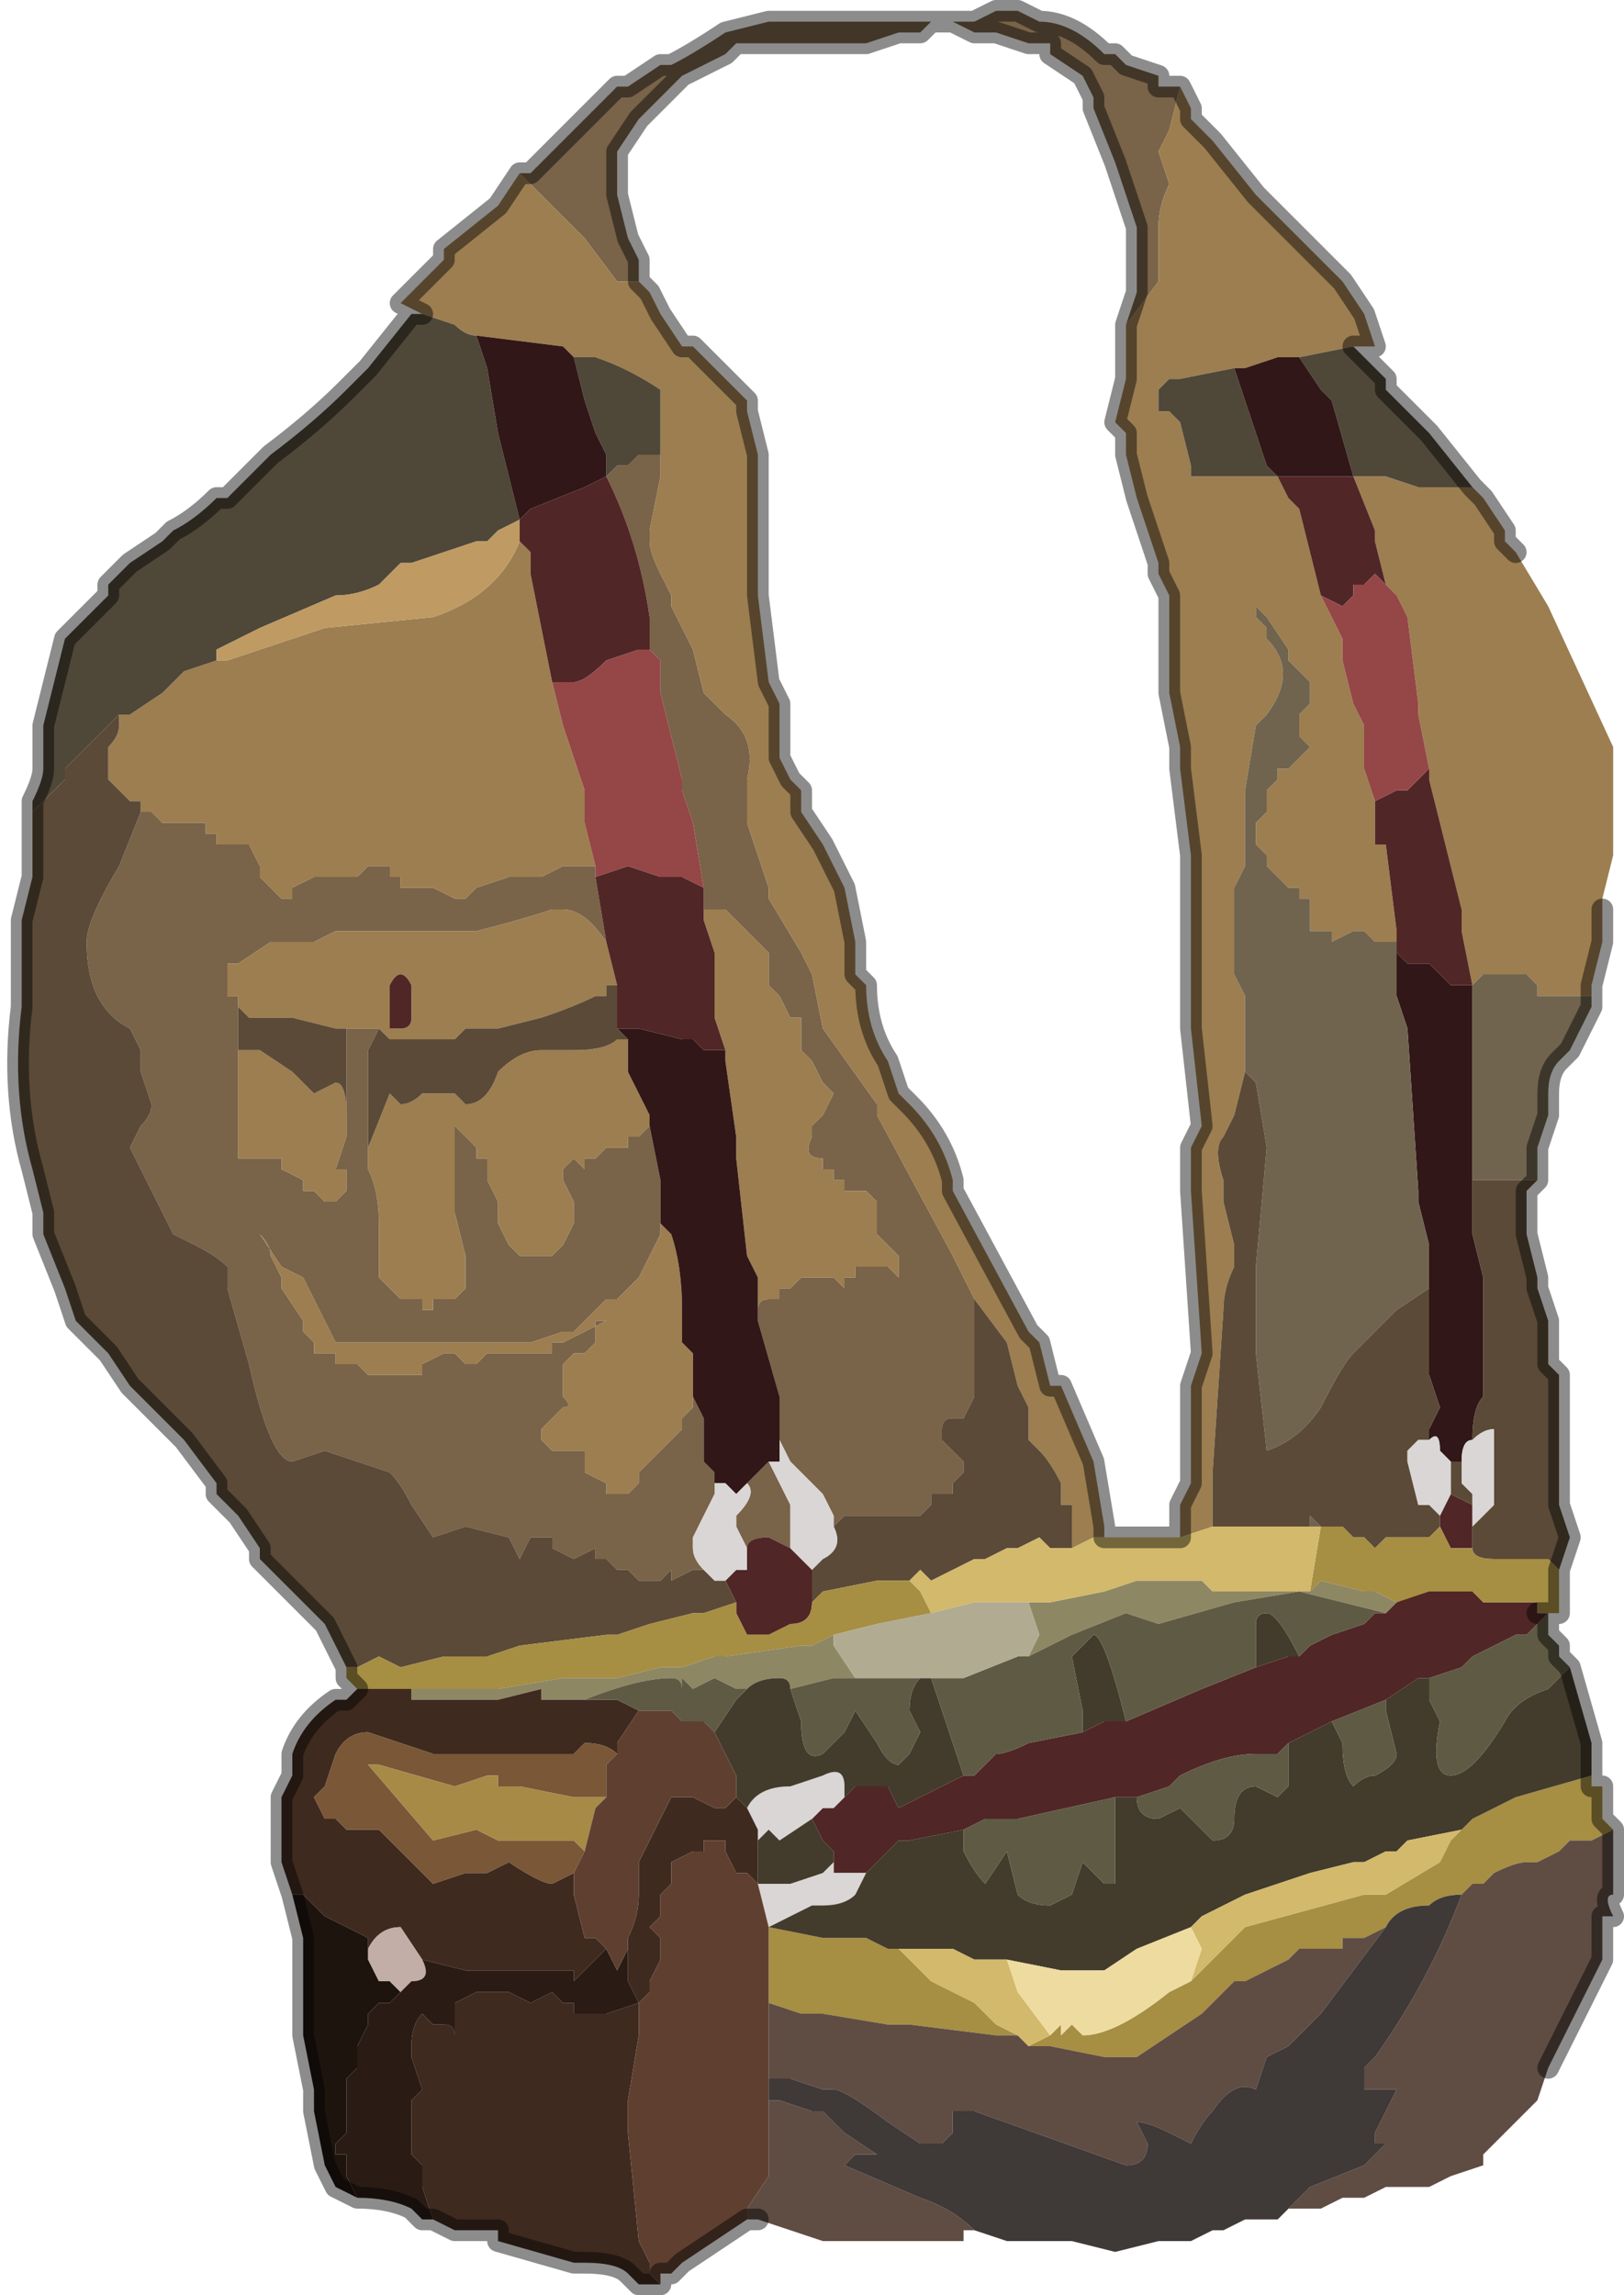 <?xml version="1.0" encoding="UTF-8" standalone="no"?>
<svg xmlns:xlink="http://www.w3.org/1999/xlink" height="10.6px" width="7.5px" xmlns="http://www.w3.org/2000/svg">
  <g transform="matrix(1.0, 0.0, 0.0, 1.0, 3.8, 5.25)">
    <path d="M-1.4 -4.45 L-1.35 -4.45 -0.95 -4.85 -0.9 -4.85 -0.75 -4.95 -0.7 -4.95 Q-0.6 -5.0 -0.45 -5.1 L-0.45 -5.1 -0.25 -5.15 0.0 -5.15 0.4 -5.15 0.4 -5.15 0.55 -5.15 0.7 -5.15 0.7 -5.15 0.8 -5.2 0.9 -5.2 1.0 -5.15 Q1.15 -5.15 1.3 -5.0 L1.35 -5.0 1.4 -4.95 1.55 -4.9 1.55 -4.85 1.65 -4.85 1.6 -4.65 1.55 -4.55 1.6 -4.4 Q1.55 -4.3 1.55 -4.2 L1.55 -3.95 1.4 -3.75 1.45 -3.9 1.45 -3.95 1.45 -4.2 1.4 -4.35 1.35 -4.5 1.25 -4.75 1.25 -4.8 1.2 -4.9 1.05 -5.0 1.05 -5.05 0.95 -5.05 0.8 -5.1 0.7 -5.1 0.6 -5.15 0.5 -5.15 0.45 -5.1 0.4 -5.1 0.35 -5.1 0.2 -5.05 0.0 -5.05 0.0 -5.05 -0.4 -5.05 -0.45 -5.0 -0.55 -4.95 -0.65 -4.9 -0.75 -4.8 -0.8 -4.75 -0.85 -4.7 -0.95 -4.55 -0.95 -4.35 -0.9 -4.15 -0.85 -4.05 -0.85 -3.95 -0.95 -3.95 -1.1 -4.15 -1.25 -4.3 -1.4 -4.45 M-0.3 0.8 L-0.3 0.8 Q-0.3 0.75 -0.25 0.75 L-0.2 0.75 -0.2 0.7 -0.15 0.7 -0.1 0.65 0.0 0.65 0.0 0.65 0.05 0.65 0.1 0.7 0.1 0.65 0.15 0.65 0.15 0.6 0.2 0.6 0.25 0.6 0.3 0.6 0.35 0.65 0.35 0.55 0.3 0.5 0.25 0.45 0.25 0.3 0.2 0.25 0.15 0.25 0.1 0.25 0.1 0.2 0.05 0.2 0.05 0.15 0.0 0.15 0.0 0.1 Q-0.1 0.1 -0.05 0.0 L-0.05 -0.05 -0.05 -0.05 0.0 -0.1 0.0 -0.1 0.05 -0.2 0.0 -0.25 -0.05 -0.35 -0.05 -0.35 -0.1 -0.4 -0.1 -0.55 -0.15 -0.55 -0.2 -0.65 -0.25 -0.7 -0.25 -0.75 -0.25 -0.85 -0.3 -0.9 -0.45 -1.05 -0.55 -1.05 -0.55 -1.05 -0.55 -1.15 -0.6 -1.45 -0.65 -1.6 -0.65 -1.65 -0.75 -2.05 -0.75 -2.2 -0.8 -2.25 -0.8 -2.4 Q-0.85 -2.75 -1.0 -3.05 L-0.95 -3.1 -0.9 -3.1 -0.85 -3.15 -0.85 -3.15 -0.75 -3.15 -0.75 -3.15 -0.75 -3.05 -0.8 -2.8 -0.8 -2.75 Q-0.8 -2.7 -0.75 -2.6 L-0.7 -2.5 -0.7 -2.45 -0.65 -2.35 -0.6 -2.25 -0.6 -2.25 -0.55 -2.05 -0.5 -2.0 -0.45 -1.95 -0.45 -1.95 Q-0.3 -1.85 -0.35 -1.65 L-0.35 -1.6 -0.35 -1.45 -0.3 -1.3 -0.25 -1.15 -0.25 -1.1 -0.1 -0.85 -0.05 -0.75 0.0 -0.5 0.25 -0.15 0.25 -0.1 0.6 0.55 0.7 0.75 0.7 0.85 0.7 1.0 0.7 1.2 0.65 1.3 0.6 1.3 Q0.55 1.3 0.55 1.35 L0.55 1.4 0.65 1.5 0.65 1.55 0.6 1.6 0.6 1.65 0.55 1.65 0.5 1.65 0.5 1.7 0.45 1.75 0.35 1.75 0.2 1.75 0.15 1.75 0.1 1.75 0.05 1.8 0.05 1.75 0.0 1.65 -0.15 1.5 -0.2 1.4 -0.2 1.2 -0.3 0.85 -0.3 0.8 M-3.15 -1.5 L-3.1 -1.5 -3.05 -1.45 -3.0 -1.45 -2.9 -1.45 -2.85 -1.45 -2.85 -1.4 -2.8 -1.4 -2.8 -1.35 -2.75 -1.35 -2.7 -1.35 -2.65 -1.35 -2.6 -1.25 -2.6 -1.2 -2.55 -1.15 -2.5 -1.1 -2.5 -1.1 -2.45 -1.1 -2.45 -1.15 -2.35 -1.2 -2.3 -1.2 -2.25 -1.2 -2.2 -1.2 -2.15 -1.2 -2.1 -1.25 -2.05 -1.25 -2.05 -1.25 -2.0 -1.25 -2.0 -1.2 -1.95 -1.2 -1.95 -1.15 -1.85 -1.15 -1.8 -1.15 -1.7 -1.1 -1.65 -1.1 -1.6 -1.15 -1.45 -1.2 -1.4 -1.2 -1.35 -1.2 -1.3 -1.2 -1.3 -1.2 -1.2 -1.25 -1.15 -1.25 -1.05 -1.25 -1.05 -1.2 -1.05 -1.2 -1.0 -0.9 Q-1.1 -1.05 -1.2 -1.05 L-1.25 -1.05 Q-1.4 -1.0 -1.6 -0.95 L-1.8 -0.95 -1.85 -0.95 -2.15 -0.95 -2.25 -0.95 -2.35 -0.9 -2.45 -0.9 -2.55 -0.9 -2.55 -0.9 -2.7 -0.8 -2.75 -0.8 -2.75 -0.65 -2.7 -0.65 -2.7 -0.4 -2.7 -0.4 -2.7 0.0 -2.7 0.1 -2.65 0.1 -2.6 0.1 -2.55 0.1 -2.55 0.1 -2.5 0.1 -2.5 0.15 -2.4 0.2 -2.4 0.25 -2.35 0.25 -2.3 0.3 -2.25 0.3 -2.2 0.25 Q-2.2 0.2 -2.2 0.15 L-2.25 0.15 -2.25 0.15 -2.2 0.0 -2.2 -0.1 -2.2 -0.2 -2.2 -0.5 -2.1 -0.5 -2.05 -0.5 -2.1 -0.4 -2.1 -0.3 -2.1 0.05 -2.1 0.15 Q-2.05 0.25 -2.05 0.4 L-2.05 0.55 -2.05 0.65 -2.0 0.7 -2.0 0.7 -1.95 0.75 -1.95 0.75 -1.9 0.75 -1.85 0.75 -1.85 0.8 -1.8 0.8 -1.8 0.75 -1.75 0.75 -1.7 0.75 Q-1.7 0.75 -1.65 0.7 L-1.65 0.7 -1.65 0.55 -1.7 0.35 -1.7 -0.05 -1.6 0.05 -1.6 0.1 -1.55 0.1 -1.55 0.2 -1.5 0.3 -1.5 0.35 -1.5 0.4 -1.45 0.5 -1.45 0.5 -1.4 0.55 -1.4 0.55 -1.3 0.55 -1.25 0.55 -1.2 0.5 -1.2 0.5 -1.15 0.4 -1.15 0.3 -1.2 0.2 -1.2 0.15 -1.15 0.1 -1.15 0.1 -1.1 0.15 -1.1 0.1 -1.05 0.1 -1.0 0.05 -1.0 0.05 -0.95 0.05 -0.9 0.05 -0.9 0.0 -0.85 0.0 -0.8 -0.05 -0.8 -0.05 -0.75 0.2 -0.75 0.25 -0.75 0.4 -0.75 0.45 -0.85 0.65 -0.85 0.65 -0.9 0.7 -0.95 0.75 -1.0 0.75 -1.1 0.85 -1.15 0.9 -1.2 0.9 -1.35 0.95 -1.4 0.95 -1.55 0.95 -1.7 0.95 -1.9 0.95 -2.0 0.95 -2.2 0.95 Q-2.25 0.95 -2.25 0.95 L-2.35 0.75 -2.4 0.65 -2.5 0.6 -2.6 0.45 -2.6 0.45 Q-2.55 0.5 -2.55 0.55 L-2.55 0.55 -2.5 0.65 -2.5 0.7 -2.4 0.85 -2.4 0.9 -2.35 0.95 -2.35 1.0 -2.3 1.0 Q-2.25 1.0 -2.25 1.0 L-2.25 1.05 -2.15 1.05 -2.15 1.05 -2.1 1.1 -2.1 1.1 -2.05 1.1 -2.0 1.1 -2.0 1.1 -1.95 1.1 -1.95 1.1 -1.9 1.1 -1.85 1.1 -1.85 1.05 -1.75 1.0 -1.75 1.0 -1.7 1.0 -1.65 1.05 -1.65 1.05 -1.6 1.05 -1.55 1.0 -1.5 1.0 -1.5 1.0 -1.4 1.0 -1.35 1.0 -1.3 1.0 -1.3 1.0 -1.25 1.0 -1.25 0.95 -1.2 0.95 -1.2 0.95 -1.1 0.9 -1.1 0.9 -1.0 0.85 -1.05 0.85 -1.05 0.95 -1.1 1.0 -1.1 1.0 -1.15 1.0 -1.15 1.0 -1.2 1.05 -1.2 1.2 Q-1.15 1.25 -1.2 1.25 L-1.25 1.3 -1.25 1.3 -1.3 1.35 -1.3 1.4 -1.25 1.45 -1.2 1.45 -1.2 1.45 -1.15 1.45 -1.1 1.45 -1.1 1.5 -1.1 1.55 -1.0 1.6 -1.0 1.65 -0.9 1.65 -0.85 1.6 -0.85 1.55 -0.75 1.45 -0.75 1.45 -0.65 1.35 -0.65 1.3 -0.6 1.25 -0.6 1.2 -0.55 1.3 -0.55 1.45 -0.55 1.5 -0.5 1.55 -0.5 1.65 -0.55 1.75 -0.6 1.85 -0.6 1.9 Q-0.6 1.95 -0.55 2.0 L-0.55 2.0 -0.6 2.0 -0.7 2.05 -0.7 2.0 -0.75 2.05 -0.8 2.05 -0.85 2.05 -0.85 2.05 -0.9 2.0 -0.9 2.0 -0.95 2.0 -0.95 2.0 -1.0 1.95 -1.05 1.95 -1.05 1.9 -1.15 1.95 -1.15 1.95 -1.25 1.9 -1.25 1.85 -1.35 1.85 -1.4 1.95 -1.45 1.85 -1.65 1.8 -1.8 1.85 -1.9 1.7 Q-1.95 1.6 -2.0 1.55 L-2.3 1.45 -2.45 1.5 Q-2.55 1.5 -2.65 1.05 L-2.75 0.7 -2.75 0.6 Q-2.8 0.55 -2.9 0.5 L-3.0 0.45 -3.2 0.05 -3.15 -0.05 Q-3.1 -0.1 -3.1 -0.15 L-3.15 -0.3 -3.15 -0.4 -3.2 -0.5 Q-3.4 -0.6 -3.4 -0.9 -3.4 -1.0 -3.25 -1.25 L-3.15 -1.5 M-0.25 1.5 L-0.15 1.7 -0.15 1.9 -0.25 1.85 -0.25 1.85 Q-0.35 1.85 -0.35 1.9 L-0.4 1.8 -0.4 1.75 Q-0.3 1.65 -0.35 1.6 L-0.35 1.6 -0.3 1.55 -0.25 1.5" fill="#796349" fill-rule="evenodd" stroke="none"/>
    <path d="M-1.4 -4.45 L-1.25 -4.3 -1.1 -4.15 -0.95 -3.95 -0.85 -3.95 -0.8 -3.9 -0.75 -3.8 -0.75 -3.8 -0.65 -3.65 -0.6 -3.65 -0.55 -3.6 -0.45 -3.5 -0.35 -3.4 -0.35 -3.35 -0.3 -3.15 -0.3 -2.95 -0.3 -2.55 -0.3 -2.5 -0.25 -2.1 -0.2 -2.0 -0.2 -1.75 -0.15 -1.65 -0.1 -1.6 -0.1 -1.5 0.0 -1.35 0.05 -1.25 0.05 -1.25 0.1 -1.15 0.15 -0.9 0.15 -0.75 0.2 -0.7 Q0.2 -0.5 0.3 -0.35 L0.35 -0.2 0.4 -0.15 Q0.55 0.0 0.6 0.2 L0.6 0.25 0.95 0.9 1.0 0.95 1.05 1.15 1.1 1.15 1.25 1.5 1.3 1.8 1.3 1.85 1.25 1.85 1.15 1.9 1.15 1.7 1.1 1.7 1.1 1.6 Q1.05 1.5 1.0 1.45 L0.95 1.4 0.95 1.25 0.9 1.15 0.85 0.95 0.7 0.75 0.6 0.55 0.25 -0.1 0.25 -0.15 0.0 -0.5 -0.05 -0.75 -0.1 -0.85 -0.25 -1.1 -0.25 -1.15 -0.3 -1.3 -0.35 -1.45 -0.35 -1.6 -0.35 -1.65 Q-0.3 -1.85 -0.45 -1.95 L-0.45 -1.95 -0.5 -2.0 -0.55 -2.05 -0.6 -2.25 -0.6 -2.25 -0.65 -2.35 -0.7 -2.45 -0.7 -2.5 -0.75 -2.6 Q-0.8 -2.7 -0.8 -2.75 L-0.8 -2.8 -0.75 -3.05 -0.75 -3.15 -0.75 -3.35 -0.75 -3.45 Q-0.9 -3.55 -1.05 -3.6 L-1.1 -3.6 -1.15 -3.6 -1.2 -3.65 -1.6 -3.7 -1.6 -3.7 Q-1.65 -3.7 -1.7 -3.75 L-1.85 -3.8 -1.95 -3.85 -1.75 -4.05 -1.75 -4.1 -1.5 -4.3 -1.4 -4.45 M1.4 -3.75 L1.55 -3.95 1.55 -4.2 Q1.55 -4.3 1.6 -4.4 L1.55 -4.55 1.6 -4.65 1.65 -4.85 1.7 -4.75 1.7 -4.7 1.75 -4.65 1.8 -4.6 2.0 -4.35 2.35 -4.0 2.4 -3.95 2.5 -3.8 2.55 -3.65 2.55 -3.65 2.5 -3.65 2.45 -3.65 2.2 -3.6 2.2 -3.6 2.1 -3.6 1.95 -3.55 1.9 -3.55 1.65 -3.5 1.6 -3.5 1.55 -3.45 1.55 -3.35 1.55 -3.35 1.6 -3.35 1.6 -3.35 1.65 -3.3 1.7 -3.1 1.7 -3.05 1.75 -3.05 1.8 -3.05 2.0 -3.05 2.05 -3.05 2.1 -3.05 2.15 -2.95 2.2 -2.9 2.3 -2.5 2.4 -2.3 2.4 -2.2 2.45 -2.0 2.45 -2.0 2.5 -1.9 2.5 -1.7 2.55 -1.55 2.55 -1.55 2.55 -1.55 2.55 -1.35 2.6 -1.35 2.65 -0.95 2.65 -0.9 2.6 -0.9 2.6 -0.9 2.55 -0.9 2.55 -0.9 2.5 -0.95 2.45 -0.95 2.35 -0.9 2.35 -0.95 2.25 -0.95 2.25 -0.95 2.25 -1.1 2.2 -1.1 2.2 -1.15 2.15 -1.15 2.1 -1.2 2.05 -1.25 2.05 -1.3 2.0 -1.35 2.0 -1.35 2.0 -1.4 2.0 -1.45 2.05 -1.5 2.05 -1.5 2.05 -1.6 2.1 -1.65 2.1 -1.7 2.15 -1.7 2.2 -1.75 Q2.25 -1.8 2.25 -1.8 L2.2 -1.85 2.2 -1.95 2.25 -2.0 2.25 -2.1 2.2 -2.15 2.2 -2.15 2.15 -2.2 2.15 -2.25 2.05 -2.4 2.0 -2.45 2.0 -2.4 2.05 -2.35 2.05 -2.3 Q2.2 -2.15 2.05 -1.95 L2.0 -1.9 1.95 -1.6 1.95 -1.25 1.9 -1.15 1.9 -0.75 1.95 -0.65 1.95 -0.55 1.95 -0.3 1.9 -0.1 1.85 0.0 Q1.8 0.05 1.85 0.2 L1.85 0.3 1.9 0.5 1.9 0.6 Q1.85 0.7 1.85 0.8 L1.8 1.55 1.8 1.8 1.65 1.85 1.65 1.7 1.7 1.6 Q1.7 1.35 1.7 1.15 L1.75 1.0 1.7 0.25 1.7 0.05 1.75 -0.05 1.7 -0.5 1.7 -0.9 1.7 -1.3 1.65 -1.7 1.65 -1.8 1.6 -2.05 1.6 -2.3 1.6 -2.5 1.55 -2.6 1.55 -2.65 1.5 -2.8 1.45 -2.95 1.4 -3.15 1.4 -3.25 1.35 -3.3 1.4 -3.5 1.4 -3.75 M3.0 -3.0 L3.05 -2.95 3.15 -2.8 3.15 -2.75 3.2 -2.7 3.35 -2.45 3.65 -1.8 3.65 -1.4 3.65 -1.3 3.6 -1.1 3.6 -1.05 3.6 -0.9 3.55 -0.7 3.55 -0.65 3.55 -0.65 3.45 -0.65 3.45 -0.65 3.35 -0.65 3.35 -0.65 3.3 -0.65 3.3 -0.7 3.25 -0.75 3.2 -0.75 3.1 -0.75 3.05 -0.75 3.0 -0.7 3.0 -0.7 2.95 -0.95 2.95 -1.05 2.8 -1.65 2.8 -1.7 2.75 -1.95 2.75 -2.0 2.7 -2.4 2.65 -2.5 2.6 -2.55 2.55 -2.75 2.55 -2.8 2.45 -3.05 2.45 -3.05 2.6 -3.05 2.75 -3.0 2.8 -3.0 2.85 -3.0 3.0 -3.0 M-0.55 -1.05 L-0.55 -1.05 -0.45 -1.05 -0.3 -0.9 -0.25 -0.85 -0.25 -0.75 -0.25 -0.7 -0.2 -0.65 -0.15 -0.55 -0.1 -0.55 -0.1 -0.4 -0.05 -0.35 -0.05 -0.35 0.0 -0.25 0.05 -0.2 0.0 -0.1 0.0 -0.1 -0.05 -0.05 -0.05 -0.05 -0.05 0.0 Q-0.1 0.1 0.0 0.1 L0.0 0.15 0.05 0.15 0.05 0.2 0.1 0.2 0.1 0.25 0.15 0.25 0.2 0.25 0.25 0.3 0.25 0.45 0.3 0.5 0.35 0.55 0.35 0.65 0.3 0.6 0.25 0.6 0.2 0.6 0.15 0.6 0.15 0.65 0.1 0.65 0.1 0.7 0.05 0.65 0.0 0.65 0.0 0.65 -0.1 0.65 -0.15 0.7 -0.2 0.7 -0.2 0.75 -0.25 0.75 Q-0.3 0.75 -0.3 0.8 L-0.3 0.8 -0.3 0.65 -0.35 0.55 -0.4 0.1 -0.4 0.0 -0.45 -0.35 -0.45 -0.4 -0.5 -0.55 -0.5 -0.85 -0.55 -1.0 -0.55 -1.05 M-1.4 -2.75 L-1.35 -2.7 -1.35 -2.6 -1.25 -2.1 -1.2 -1.9 -1.1 -1.6 -1.1 -1.45 -1.05 -1.25 -1.15 -1.25 -1.2 -1.25 -1.3 -1.2 -1.3 -1.2 -1.35 -1.2 -1.4 -1.2 -1.45 -1.2 -1.6 -1.15 -1.65 -1.1 -1.7 -1.1 -1.8 -1.15 -1.85 -1.15 -1.95 -1.15 -1.95 -1.2 -2.0 -1.2 -2.0 -1.25 -2.05 -1.25 -2.05 -1.25 -2.1 -1.25 -2.15 -1.2 -2.2 -1.2 -2.25 -1.2 -2.3 -1.2 -2.35 -1.2 -2.45 -1.15 -2.45 -1.1 -2.5 -1.1 -2.5 -1.1 -2.55 -1.15 -2.6 -1.2 -2.6 -1.25 -2.65 -1.35 -2.7 -1.35 -2.75 -1.35 -2.8 -1.35 -2.8 -1.4 -2.85 -1.4 -2.85 -1.45 -2.9 -1.45 -3.0 -1.45 -3.05 -1.45 -3.1 -1.5 -3.15 -1.5 -3.15 -1.55 -3.2 -1.55 -3.3 -1.65 -3.3 -1.8 Q-3.25 -1.85 -3.25 -1.9 L-3.25 -1.95 -3.2 -1.95 -3.05 -2.05 -3.0 -2.1 -2.95 -2.15 -2.8 -2.2 -2.75 -2.2 -2.3 -2.35 -1.8 -2.4 Q-1.5 -2.5 -1.4 -2.75 M-0.6 1.2 L-0.6 1.25 -0.65 1.3 -0.65 1.35 -0.75 1.45 -0.75 1.45 -0.85 1.55 -0.85 1.6 -0.9 1.65 -1.0 1.65 -1.0 1.6 -1.1 1.55 -1.1 1.5 -1.1 1.45 -1.15 1.45 -1.2 1.45 -1.2 1.45 -1.25 1.45 -1.3 1.4 -1.3 1.35 -1.25 1.3 -1.25 1.3 -1.2 1.25 Q-1.15 1.25 -1.2 1.2 L-1.2 1.05 -1.15 1.0 -1.15 1.0 -1.1 1.0 -1.1 1.0 -1.05 0.95 -1.05 0.85 -1.0 0.85 -1.1 0.9 -1.1 0.9 -1.2 0.95 -1.2 0.95 -1.25 0.95 -1.25 1.0 -1.3 1.0 -1.3 1.0 -1.35 1.0 -1.4 1.0 -1.5 1.0 -1.5 1.0 -1.55 1.0 -1.6 1.05 -1.65 1.05 -1.65 1.05 -1.7 1.0 -1.75 1.0 -1.75 1.0 -1.85 1.05 -1.85 1.1 -1.9 1.1 -1.95 1.1 -1.95 1.1 -2.0 1.1 -2.0 1.1 -2.05 1.1 -2.1 1.1 -2.1 1.1 -2.15 1.05 -2.15 1.05 -2.25 1.05 -2.25 1.0 Q-2.25 1.0 -2.3 1.0 L-2.35 1.0 -2.35 0.95 -2.4 0.9 -2.4 0.85 -2.5 0.7 -2.5 0.65 -2.55 0.55 -2.55 0.55 Q-2.55 0.5 -2.6 0.45 L-2.6 0.45 -2.5 0.6 -2.4 0.65 -2.35 0.75 -2.25 0.95 Q-2.25 0.95 -2.2 0.95 L-2.0 0.95 -1.9 0.95 -1.7 0.95 -1.55 0.95 -1.4 0.95 -1.35 0.95 -1.2 0.9 -1.15 0.9 -1.1 0.85 -1.0 0.75 -0.95 0.75 -0.9 0.7 -0.85 0.65 -0.85 0.65 -0.75 0.45 -0.75 0.4 -0.7 0.45 Q-0.65 0.6 -0.65 0.8 L-0.65 0.95 -0.6 1.0 -0.6 1.2 M-0.8 -0.05 L-0.85 0.0 -0.9 0.0 -0.9 0.05 -0.95 0.05 -1.0 0.05 -1.0 0.05 -1.05 0.1 -1.1 0.1 -1.1 0.15 -1.15 0.1 -1.15 0.1 -1.2 0.15 -1.2 0.2 -1.15 0.3 -1.15 0.4 -1.2 0.5 -1.2 0.5 -1.25 0.55 -1.3 0.55 -1.4 0.55 -1.4 0.55 -1.45 0.5 -1.45 0.5 -1.5 0.4 -1.5 0.35 -1.5 0.3 -1.55 0.2 -1.55 0.1 -1.6 0.1 -1.6 0.05 -1.7 -0.05 -1.7 0.35 -1.65 0.55 -1.65 0.7 -1.65 0.7 Q-1.7 0.75 -1.7 0.75 L-1.75 0.75 -1.8 0.75 -1.8 0.8 -1.85 0.8 -1.85 0.75 -1.9 0.75 -1.95 0.75 -1.95 0.75 -2.0 0.7 -2.0 0.7 -2.05 0.65 -2.05 0.55 -2.05 0.4 Q-2.05 0.25 -2.1 0.15 L-2.1 0.05 -2.1 0.05 -2.0 -0.2 -1.95 -0.15 Q-1.9 -0.15 -1.85 -0.2 L-1.8 -0.2 -1.7 -0.2 -1.65 -0.15 Q-1.55 -0.15 -1.5 -0.3 -1.4 -0.4 -1.3 -0.4 L-1.15 -0.4 Q-1.0 -0.4 -0.95 -0.45 L-0.9 -0.45 -0.9 -0.3 -0.8 -0.1 -0.8 -0.05 M-2.05 -0.5 L-2.1 -0.5 -2.2 -0.5 -2.25 -0.5 -2.45 -0.55 -2.55 -0.55 -2.65 -0.55 -2.7 -0.6 -2.7 -0.65 -2.75 -0.65 -2.75 -0.8 -2.7 -0.8 -2.55 -0.9 -2.55 -0.9 -2.45 -0.9 -2.35 -0.9 -2.25 -0.95 -2.15 -0.95 -1.85 -0.95 -1.8 -0.95 -1.6 -0.95 Q-1.4 -1.0 -1.25 -1.05 L-1.2 -1.05 Q-1.1 -1.05 -1.0 -0.9 L-0.95 -0.7 -1.0 -0.7 -1.0 -0.65 -1.05 -0.65 Q-1.15 -0.6 -1.3 -0.55 L-1.3 -0.55 -1.5 -0.5 -1.55 -0.5 -1.65 -0.5 Q-1.7 -0.45 -1.7 -0.45 L-1.7 -0.45 -1.85 -0.45 -1.9 -0.45 -2.0 -0.45 -2.0 -0.45 -2.05 -0.5 M-2.2 -0.1 L-2.2 0.0 -2.25 0.15 -2.25 0.15 -2.2 0.15 Q-2.2 0.2 -2.2 0.25 L-2.25 0.3 -2.3 0.3 -2.35 0.25 -2.4 0.25 -2.4 0.2 -2.5 0.15 -2.5 0.1 -2.55 0.1 -2.55 0.1 -2.6 0.1 -2.65 0.1 -2.7 0.1 -2.7 0.0 -2.7 -0.4 -2.7 -0.4 -2.6 -0.4 -2.45 -0.3 -2.35 -0.2 -2.25 -0.25 Q-2.2 -0.25 -2.2 -0.1 M-2.0 -0.6 L-2.0 -0.5 -1.95 -0.5 Q-1.9 -0.5 -1.9 -0.55 L-1.9 -0.65 -1.9 -0.7 Q-1.95 -0.8 -2.0 -0.7 L-2.0 -0.6" fill="#9c7e50" fill-rule="evenodd" stroke="none"/>
    <path d="M2.45 -3.65 L2.6 -3.5 2.6 -3.45 2.7 -3.35 2.75 -3.3 2.8 -3.25 3.0 -3.0 2.85 -3.0 2.8 -3.0 2.75 -3.0 2.6 -3.05 2.45 -3.05 2.45 -3.05 2.35 -3.4 2.3 -3.45 2.2 -3.6 2.2 -3.6 2.45 -3.65 M-3.65 -1.5 L-3.65 -1.55 Q-3.6 -1.65 -3.6 -1.7 L-3.6 -1.9 -3.5 -2.3 -3.45 -2.35 -3.3 -2.5 -3.3 -2.55 -3.2 -2.65 -3.05 -2.75 -3.05 -2.75 -3.0 -2.8 Q-2.9 -2.85 -2.8 -2.95 L-2.75 -2.95 Q-2.75 -2.95 -2.7 -3.0 L-2.6 -3.1 -2.55 -3.15 Q-2.35 -3.3 -2.2 -3.45 L-2.15 -3.5 -2.1 -3.55 -1.9 -3.8 -1.85 -3.8 -1.85 -3.8 -1.7 -3.75 Q-1.65 -3.7 -1.6 -3.7 L-1.6 -3.7 -1.55 -3.55 -1.5 -3.25 -1.4 -2.85 -1.5 -2.8 -1.55 -2.75 -1.6 -2.75 -1.75 -2.7 -1.9 -2.65 -1.95 -2.65 -2.0 -2.6 -2.05 -2.55 Q-2.15 -2.5 -2.25 -2.5 L-2.6 -2.35 -2.8 -2.25 -2.8 -2.2 -2.95 -2.15 -3.0 -2.1 -3.05 -2.05 -3.2 -1.95 -3.25 -1.95 -3.25 -1.95 -3.35 -1.85 -3.4 -1.8 -3.4 -1.8 -3.5 -1.7 -3.5 -1.65 -3.6 -1.55 -3.65 -1.5 M2.1 -3.05 L2.05 -3.05 2.0 -3.05 1.8 -3.05 1.75 -3.05 1.7 -3.05 1.7 -3.1 1.65 -3.3 1.6 -3.35 1.6 -3.35 1.55 -3.35 1.55 -3.35 1.55 -3.45 1.6 -3.5 1.65 -3.5 1.9 -3.55 1.95 -3.4 2.05 -3.1 2.1 -3.05 M-0.75 -3.15 L-0.75 -3.15 -0.85 -3.15 -0.85 -3.15 -0.9 -3.1 -0.95 -3.1 -1.0 -3.05 -1.0 -3.15 -1.05 -3.25 -1.1 -3.4 -1.15 -3.6 -1.1 -3.6 -1.05 -3.6 Q-0.9 -3.55 -0.75 -3.45 L-0.75 -3.35 -0.75 -3.15" fill="#4f4738" fill-rule="evenodd" stroke="none"/>
    <path d="M2.2 -3.6 L2.2 -3.6 2.3 -3.45 2.35 -3.4 2.45 -3.05 2.45 -3.05 2.15 -3.05 2.1 -3.05 2.05 -3.1 1.95 -3.4 1.9 -3.55 1.95 -3.55 2.1 -3.6 2.2 -3.6 2.2 -3.6 M-0.3 0.8 L-0.3 0.85 -0.2 1.2 -0.2 1.4 -0.2 1.5 -0.25 1.5 -0.3 1.55 -0.35 1.6 -0.35 1.6 -0.35 1.6 -0.4 1.65 -0.45 1.6 -0.5 1.6 -0.5 1.55 -0.55 1.5 -0.55 1.45 -0.55 1.3 -0.6 1.2 -0.6 1.0 -0.65 0.95 -0.65 0.8 Q-0.65 0.6 -0.7 0.45 L-0.75 0.4 -0.75 0.25 -0.75 0.2 -0.8 -0.05 -0.8 -0.05 -0.8 -0.1 -0.9 -0.3 -0.9 -0.45 -0.95 -0.5 -0.9 -0.5 -0.85 -0.5 -0.65 -0.45 -0.6 -0.45 -0.55 -0.4 -0.45 -0.4 -0.45 -0.35 -0.4 0.0 -0.4 0.1 -0.35 0.55 -0.3 0.65 -0.3 0.8 M2.65 -0.85 L2.7 -0.8 2.7 -0.8 2.8 -0.8 2.8 -0.8 2.85 -0.75 2.85 -0.75 2.9 -0.7 2.95 -0.7 3.0 -0.7 3.0 0.2 3.0 0.45 3.05 0.65 3.05 0.7 3.05 1.2 Q3.0 1.25 3.0 1.4 2.95 1.4 2.95 1.5 L2.9 1.5 2.85 1.45 Q2.85 1.35 2.8 1.4 L2.8 1.35 2.85 1.25 2.8 1.1 2.8 1.05 2.8 0.7 2.8 0.5 2.75 0.3 2.75 0.25 2.7 -0.5 2.65 -0.65 2.65 -0.75 2.65 -0.85 M-1.15 -3.6 L-1.1 -3.4 -1.05 -3.25 -1.0 -3.15 -1.0 -3.05 -1.0 -3.05 -1.1 -3.0 -1.35 -2.9 -1.4 -2.85 -1.5 -3.25 -1.55 -3.55 -1.6 -3.7 -1.2 -3.65 -1.15 -3.6" fill="#311717" fill-rule="evenodd" stroke="none"/>
    <path d="M3.3 2.2 L3.35 2.2 3.25 2.3 3.2 2.3 Q3.1 2.35 3.0 2.4 L2.95 2.45 2.8 2.5 2.75 2.5 2.6 2.6 2.35 2.7 2.15 2.8 2.1 2.85 2.0 2.85 Q1.85 2.85 1.65 2.95 L1.6 3.0 1.45 3.05 1.35 3.05 0.9 3.15 0.75 3.15 0.65 3.2 0.4 3.25 0.35 3.25 0.3 3.3 0.2 3.4 0.05 3.4 0.05 3.35 0.05 3.3 0.0 3.25 -0.05 3.15 0.0 3.1 0.05 3.1 0.1 3.05 0.15 3.0 0.3 3.0 0.35 3.1 0.55 3.0 0.65 2.95 0.7 2.95 0.75 2.9 0.8 2.85 Q0.85 2.85 0.95 2.8 L1.2 2.75 1.3 2.7 1.35 2.7 1.4 2.7 1.75 2.55 2.0 2.45 2.15 2.4 2.2 2.4 2.25 2.35 2.35 2.3 2.5 2.25 2.55 2.2 2.6 2.2 2.65 2.15 2.75 2.1 2.8 2.1 3.0 2.1 3.05 2.15 3.15 2.15 3.2 2.15 3.25 2.15 3.3 2.15 3.3 2.2 M2.45 -3.05 L2.45 -3.05 2.55 -2.8 2.55 -2.75 2.6 -2.55 2.55 -2.6 2.5 -2.55 2.45 -2.55 2.45 -2.5 2.4 -2.45 2.3 -2.5 2.2 -2.9 2.15 -2.95 2.1 -3.05 2.15 -3.05 2.45 -3.05 M2.8 -1.7 L2.8 -1.65 2.95 -1.05 2.95 -0.95 3.0 -0.7 2.95 -0.7 2.9 -0.7 2.85 -0.75 2.85 -0.75 2.8 -0.8 2.8 -0.8 2.7 -0.8 2.7 -0.8 2.65 -0.85 2.65 -0.9 2.65 -0.95 2.6 -1.35 2.55 -1.35 2.55 -1.55 2.55 -1.55 2.55 -1.55 2.65 -1.6 2.65 -1.6 2.7 -1.6 2.8 -1.7 M-1.0 -3.05 Q-0.85 -2.75 -0.8 -2.4 L-0.8 -2.25 -0.85 -2.25 -1.0 -2.2 -1.0 -2.2 Q-1.1 -2.1 -1.15 -2.1 L-1.25 -2.1 -1.35 -2.6 -1.35 -2.7 -1.4 -2.75 -1.4 -2.85 -1.35 -2.9 -1.1 -3.0 -1.0 -3.05 -1.0 -3.05 M-0.55 -1.15 L-0.55 -1.05 -0.55 -1.0 -0.5 -0.85 -0.5 -0.55 -0.45 -0.4 -0.55 -0.4 -0.6 -0.45 -0.65 -0.45 -0.85 -0.5 -0.9 -0.5 -0.95 -0.5 -0.95 -0.7 -1.0 -0.9 -1.05 -1.2 -1.05 -1.2 -0.9 -1.25 -0.75 -1.2 -0.65 -1.2 -0.55 -1.15 M-2.0 -0.6 L-2.0 -0.7 Q-1.95 -0.8 -1.9 -0.7 L-1.9 -0.65 -1.9 -0.55 Q-1.9 -0.5 -1.95 -0.5 L-2.0 -0.5 -2.0 -0.6 M-0.4 2.15 L-0.45 2.05 -0.4 2.0 -0.35 2.0 -0.35 1.9 -0.35 1.9 Q-0.35 1.85 -0.25 1.85 L-0.25 1.85 -0.15 1.9 -0.1 1.95 -0.05 2.0 -0.05 2.1 -0.05 2.15 Q-0.05 2.25 -0.15 2.25 L-0.25 2.3 -0.3 2.3 -0.3 2.3 -0.35 2.3 -0.4 2.2 -0.4 2.15 M2.85 1.8 L2.85 1.75 2.9 1.65 3.0 1.7 3.0 1.8 3.0 1.9 2.95 1.9 2.9 1.9 2.85 1.8" fill="#512626" fill-rule="evenodd" stroke="none"/>
    <path d="M2.6 -2.55 L2.65 -2.5 2.7 -2.4 2.75 -2.0 2.75 -1.95 2.8 -1.7 2.7 -1.6 2.65 -1.6 2.65 -1.6 2.55 -1.55 2.55 -1.55 2.55 -1.55 2.5 -1.7 2.5 -1.9 2.45 -2.0 2.45 -2.0 2.4 -2.2 2.4 -2.3 2.3 -2.5 2.4 -2.45 2.45 -2.5 2.45 -2.55 2.5 -2.55 2.55 -2.6 2.6 -2.55 M-0.8 -2.25 L-0.75 -2.2 -0.75 -2.05 -0.65 -1.65 -0.65 -1.6 -0.6 -1.45 -0.55 -1.15 -0.65 -1.2 -0.75 -1.2 -0.9 -1.25 -1.05 -1.2 -1.05 -1.25 -1.1 -1.45 -1.1 -1.6 -1.2 -1.9 -1.25 -2.1 -1.15 -2.1 Q-1.1 -2.1 -1.0 -2.2 L-1.0 -2.2 -0.85 -2.25 -0.8 -2.25" fill="#954646" fill-rule="evenodd" stroke="none"/>
    <path d="M3.55 -0.65 L3.55 -0.6 3.45 -0.4 3.4 -0.35 Q3.35 -0.3 3.35 -0.2 L3.35 -0.1 3.3 0.05 3.3 0.2 3.1 0.2 3.0 0.2 3.0 -0.7 3.0 -0.7 3.05 -0.75 3.1 -0.75 3.2 -0.75 3.25 -0.75 3.3 -0.7 3.3 -0.65 3.35 -0.65 3.35 -0.65 3.45 -0.65 3.45 -0.65 3.55 -0.65 3.55 -0.65 M1.95 -0.3 L1.95 -0.55 1.95 -0.65 1.9 -0.75 1.9 -1.15 1.95 -1.25 1.95 -1.6 2.0 -1.9 2.05 -1.95 Q2.2 -2.15 2.05 -2.3 L2.05 -2.35 2.0 -2.4 2.0 -2.45 2.05 -2.4 2.15 -2.25 2.15 -2.2 2.2 -2.15 2.2 -2.15 2.25 -2.1 2.25 -2.0 2.2 -1.95 2.2 -1.85 2.25 -1.8 Q2.25 -1.8 2.2 -1.75 L2.15 -1.7 2.1 -1.7 2.1 -1.65 2.05 -1.6 2.05 -1.5 2.05 -1.5 2.0 -1.45 2.0 -1.4 2.0 -1.35 2.0 -1.35 2.05 -1.3 2.05 -1.25 2.1 -1.2 2.15 -1.15 2.2 -1.15 2.2 -1.1 2.25 -1.1 2.25 -0.95 2.25 -0.95 2.35 -0.95 2.35 -0.9 2.45 -0.95 2.5 -0.95 2.55 -0.9 2.55 -0.9 2.6 -0.9 2.6 -0.9 2.65 -0.9 2.65 -0.85 2.65 -0.75 2.65 -0.65 2.7 -0.5 2.75 0.25 2.75 0.3 2.8 0.5 2.8 0.7 2.65 0.8 2.45 1.0 Q2.4 1.05 2.3 1.25 2.2 1.4 2.05 1.45 L2.0 1.0 2.0 0.6 2.05 0.05 2.0 -0.25 1.95 -0.3 M2.25 1.8 L2.25 1.75 2.3 1.8 2.25 1.8" fill="#70644f" fill-rule="evenodd" stroke="none"/>
    <path d="M3.3 0.2 L3.25 0.25 3.25 0.45 3.3 0.65 3.3 0.7 3.35 0.85 3.35 1.05 3.4 1.1 3.4 1.6 3.4 1.7 3.45 1.85 3.4 2.0 3.35 1.95 3.2 1.95 3.15 1.95 3.1 1.95 Q3.0 1.95 3.0 1.9 L3.0 1.8 3.05 1.75 3.1 1.7 3.1 1.6 3.1 1.35 Q3.05 1.35 3.0 1.4 3.0 1.25 3.05 1.2 L3.05 0.7 3.05 0.65 3.0 0.45 3.0 0.2 3.1 0.2 3.3 0.2 M-2.2 2.45 L-2.3 2.25 -2.3 2.25 -2.35 2.2 -2.4 2.15 -2.6 1.95 -2.6 1.9 -2.7 1.75 -2.8 1.65 -2.8 1.6 -2.95 1.4 -3.0 1.35 Q-3.05 1.3 -3.15 1.2 L-3.15 1.2 -3.2 1.15 -3.3 1.0 -3.35 0.95 -3.45 0.85 -3.5 0.7 -3.6 0.45 -3.6 0.35 -3.65 0.15 Q-3.75 -0.2 -3.7 -0.6 L-3.7 -0.95 -3.7 -1.0 -3.65 -1.2 -3.65 -1.5 -3.6 -1.55 -3.5 -1.65 -3.5 -1.7 -3.4 -1.8 -3.4 -1.8 -3.35 -1.85 -3.25 -1.95 -3.25 -1.95 -3.25 -1.9 Q-3.25 -1.85 -3.3 -1.8 L-3.3 -1.65 -3.2 -1.55 -3.15 -1.55 -3.15 -1.5 -3.25 -1.25 Q-3.4 -1.0 -3.4 -0.9 -3.4 -0.6 -3.2 -0.5 L-3.15 -0.4 -3.15 -0.3 -3.1 -0.15 Q-3.1 -0.1 -3.15 -0.05 L-3.2 0.05 -3.0 0.45 -2.9 0.5 Q-2.8 0.55 -2.75 0.6 L-2.75 0.7 -2.65 1.05 Q-2.55 1.5 -2.45 1.5 L-2.3 1.45 -2.0 1.55 Q-1.95 1.6 -1.9 1.7 L-1.8 1.85 -1.65 1.8 -1.45 1.85 -1.4 1.95 -1.35 1.85 -1.25 1.85 -1.25 1.9 -1.15 1.95 -1.15 1.95 -1.05 1.9 -1.05 1.95 -1.0 1.95 -0.95 2.0 -0.95 2.0 -0.9 2.0 -0.9 2.0 -0.85 2.05 -0.85 2.05 -0.8 2.05 -0.75 2.05 -0.7 2.0 -0.7 2.05 -0.6 2.0 -0.55 2.0 -0.5 2.05 -0.45 2.05 -0.45 2.05 -0.4 2.15 -0.55 2.2 -0.6 2.2 -0.8 2.25 -0.95 2.3 -1.0 2.3 -1.4 2.35 -1.55 2.4 -1.75 2.4 -1.95 2.45 -2.05 2.4 -2.15 2.45 -2.2 2.45 -2.2 2.45 M1.8 1.8 L1.8 1.55 1.85 0.8 Q1.85 0.7 1.9 0.6 L1.9 0.5 1.85 0.3 1.85 0.2 Q1.8 0.05 1.85 0.0 L1.9 -0.1 1.95 -0.3 2.0 -0.25 2.05 0.05 2.0 0.6 2.0 1.0 2.05 1.45 Q2.2 1.4 2.3 1.25 2.4 1.05 2.45 1.0 L2.65 0.8 2.8 0.7 2.8 1.05 2.8 1.1 2.85 1.25 2.8 1.35 2.8 1.4 2.75 1.4 2.7 1.45 2.7 1.5 2.75 1.7 2.8 1.7 2.85 1.75 2.85 1.8 2.8 1.85 2.75 1.85 2.6 1.85 2.55 1.9 2.5 1.85 2.45 1.85 Q2.4 1.8 2.4 1.8 L2.35 1.8 2.3 1.8 2.25 1.75 2.25 1.8 2.2 1.8 2.15 1.8 2.1 1.8 2.05 1.8 2.0 1.8 1.85 1.8 1.8 1.8 M0.05 1.8 L0.1 1.75 0.15 1.75 0.2 1.75 0.35 1.75 0.45 1.75 0.5 1.7 0.5 1.65 0.55 1.65 0.6 1.65 0.6 1.6 0.65 1.55 0.65 1.5 0.55 1.4 0.55 1.35 Q0.55 1.3 0.6 1.3 L0.65 1.3 0.7 1.2 0.7 1.0 0.7 0.85 0.7 0.75 0.85 0.95 0.9 1.15 0.95 1.25 0.95 1.4 1.0 1.45 Q1.05 1.5 1.1 1.6 L1.1 1.7 1.15 1.7 1.15 1.9 1.05 1.9 1.0 1.85 0.9 1.9 0.85 1.9 0.75 1.95 0.7 1.95 0.5 2.05 0.45 2.0 0.4 2.05 0.25 2.05 0.0 2.1 -0.05 2.15 -0.05 2.1 -0.05 2.0 0.0 1.95 Q0.1 1.9 0.05 1.8 M2.9 1.5 L2.95 1.5 2.95 1.6 3.0 1.65 3.0 1.7 2.9 1.65 2.9 1.5 M-2.1 0.05 L-2.1 -0.3 -2.1 -0.4 -2.05 -0.5 -2.0 -0.45 -2.0 -0.45 -1.9 -0.45 -1.85 -0.45 -1.7 -0.45 -1.7 -0.45 Q-1.7 -0.45 -1.65 -0.5 L-1.55 -0.5 -1.5 -0.5 -1.3 -0.55 -1.3 -0.55 Q-1.15 -0.6 -1.05 -0.65 L-1.0 -0.65 -1.0 -0.7 -0.95 -0.7 -0.95 -0.5 -0.9 -0.45 -0.95 -0.45 Q-1.0 -0.4 -1.15 -0.4 L-1.3 -0.4 Q-1.4 -0.4 -1.5 -0.3 -1.55 -0.15 -1.65 -0.15 L-1.7 -0.2 -1.8 -0.2 -1.85 -0.2 Q-1.9 -0.15 -1.95 -0.15 L-2.0 -0.2 -2.1 0.05 -2.1 0.05 M-2.2 -0.5 L-2.2 -0.2 -2.2 -0.1 Q-2.2 -0.25 -2.25 -0.25 L-2.35 -0.2 -2.45 -0.3 -2.6 -0.4 -2.7 -0.4 -2.7 -0.65 -2.7 -0.6 -2.65 -0.55 -2.55 -0.55 -2.45 -0.55 -2.25 -0.5 -2.2 -0.5" fill="#5b4a37" fill-rule="evenodd" stroke="none"/>
    <path d="M-1.4 -2.85 L-1.4 -2.75 Q-1.5 -2.5 -1.8 -2.4 L-2.3 -2.35 -2.75 -2.2 -2.8 -2.2 -2.8 -2.25 -2.6 -2.35 -2.25 -2.5 Q-2.15 -2.5 -2.05 -2.55 L-2.0 -2.6 -1.95 -2.65 -1.9 -2.65 -1.75 -2.7 -1.6 -2.75 -1.55 -2.75 -1.5 -2.8 -1.4 -2.85" fill="#bf9a62" fill-rule="evenodd" stroke="none"/>
    <path d="M3.4 2.0 L3.4 2.2 3.35 2.2 3.3 2.2 3.3 2.15 3.25 2.15 3.2 2.15 3.15 2.15 3.05 2.15 3.0 2.1 2.8 2.1 2.65 2.15 2.55 2.1 2.5 2.1 2.3 2.05 2.25 2.1 2.3 1.8 2.35 1.8 2.4 1.8 Q2.4 1.8 2.45 1.85 L2.5 1.85 2.55 1.9 2.6 1.85 2.75 1.85 2.8 1.85 2.85 1.8 2.9 1.9 2.95 1.9 3.0 1.9 Q3.0 1.95 3.1 1.95 L3.15 1.95 3.2 1.95 3.35 1.95 3.4 2.0 M3.55 2.95 L3.55 3.0 3.6 3.0 3.6 3.15 3.65 3.2 3.55 3.25 3.5 3.25 3.45 3.25 3.4 3.3 3.3 3.35 3.25 3.35 Q3.2 3.35 3.1 3.4 L3.05 3.45 3.0 3.45 2.95 3.5 Q2.85 3.5 2.8 3.55 2.65 3.55 2.6 3.65 L2.5 3.7 2.45 3.7 2.4 3.7 2.4 3.75 2.2 3.75 2.15 3.8 1.95 3.9 1.9 3.9 1.75 4.05 1.6 4.15 1.45 4.25 1.35 4.25 1.3 4.25 1.05 4.2 0.95 4.2 1.05 4.15 1.1 4.1 1.1 4.15 1.15 4.1 1.2 4.15 Q1.35 4.15 1.6 3.95 L1.7 3.9 1.95 3.65 2.5 3.5 2.6 3.5 2.85 3.35 2.9 3.25 2.95 3.2 3.0 3.15 3.1 3.1 3.2 3.05 3.55 2.95 M-2.15 2.55 L-2.15 2.55 -2.2 2.5 -2.2 2.45 -2.2 2.45 -2.15 2.45 -2.05 2.4 -1.95 2.45 -1.75 2.4 -1.55 2.4 -1.4 2.35 -1.0 2.3 -0.95 2.3 -0.8 2.25 -0.6 2.2 -0.55 2.2 -0.4 2.15 -0.4 2.2 -0.35 2.3 -0.3 2.3 -0.3 2.3 -0.25 2.3 -0.15 2.25 Q-0.05 2.25 -0.05 2.15 L0.0 2.1 0.25 2.05 0.4 2.05 0.45 2.1 0.5 2.2 0.25 2.25 0.05 2.3 -0.05 2.35 -0.1 2.35 -0.45 2.4 -0.5 2.4 -0.65 2.45 -0.7 2.45 -0.75 2.45 -0.95 2.5 -1.15 2.5 -1.2 2.5 -1.5 2.55 -1.7 2.55 -1.75 2.55 -1.9 2.55 -1.95 2.55 -1.95 2.55 -2.0 2.55 -2.0 2.55 -2.05 2.55 -2.1 2.55 -2.15 2.55 M-0.25 3.65 L-0.25 3.65 0.0 3.7 0.2 3.7 0.3 3.75 0.35 3.75 0.4 3.8 0.5 3.9 0.7 4.0 0.8 4.1 0.9 4.15 0.8 4.15 0.4 4.1 0.3 4.1 0.0 4.05 -0.1 4.05 -0.25 4.0 -0.25 3.65" fill="#a68e43" fill-rule="evenodd" stroke="none"/>
    <path d="M-0.2 1.4 L-0.15 1.5 0.0 1.65 0.05 1.75 0.05 1.8 Q0.1 1.9 0.0 1.95 L-0.05 2.0 -0.1 1.95 -0.15 1.9 -0.15 1.7 -0.25 1.5 -0.2 1.5 -0.2 1.4 M2.8 1.4 Q2.85 1.35 2.85 1.45 L2.9 1.5 2.9 1.65 2.85 1.75 2.8 1.7 2.75 1.7 2.7 1.5 2.7 1.45 2.75 1.4 2.8 1.4 M2.95 1.5 Q2.95 1.4 3.0 1.4 3.05 1.35 3.1 1.35 L3.1 1.6 3.1 1.7 3.05 1.75 3.0 1.8 3.0 1.7 3.0 1.65 2.95 1.6 2.95 1.5 M-0.55 2.0 L-0.55 2.0 Q-0.6 1.95 -0.6 1.9 L-0.6 1.85 -0.55 1.75 -0.5 1.65 -0.5 1.55 -0.5 1.6 -0.45 1.6 -0.4 1.65 -0.35 1.6 -0.35 1.6 Q-0.3 1.65 -0.4 1.75 L-0.4 1.8 -0.35 1.9 -0.35 1.9 -0.35 2.0 -0.4 2.0 -0.45 2.05 -0.45 2.05 -0.5 2.05 -0.55 2.0 M-0.35 3.1 Q-0.3 3.0 -0.15 3.0 L0.0 2.95 Q0.1 2.9 0.1 3.0 L0.1 3.05 0.05 3.1 0.0 3.1 -0.05 3.15 -0.2 3.25 -0.25 3.2 -0.3 3.25 -0.3 3.2 -0.35 3.1 M-0.25 3.65 L-0.3 3.45 -0.2 3.45 -0.15 3.45 0.0 3.4 0.05 3.35 0.05 3.4 0.2 3.4 0.15 3.5 Q0.1 3.55 0.0 3.55 L0.0 3.55 -0.05 3.55 -0.25 3.65" fill="#d9d6d5" fill-rule="evenodd" stroke="none"/>
    <path d="M-1.9 2.55 L-1.75 2.55 -1.7 2.55 -1.5 2.55 -1.2 2.5 -1.15 2.5 -0.95 2.5 -0.75 2.45 -0.7 2.45 -0.65 2.45 -0.5 2.4 -0.45 2.4 -0.1 2.35 -0.05 2.35 0.05 2.3 0.05 2.35 0.15 2.5 0.05 2.5 -0.15 2.55 Q-0.15 2.5 -0.2 2.5 -0.3 2.5 -0.35 2.55 L-0.4 2.55 -0.5 2.5 -0.6 2.55 -0.65 2.5 -0.65 2.55 Q-0.65 2.5 -0.7 2.5 -0.85 2.5 -1.1 2.6 L-1.15 2.6 -1.3 2.6 -1.3 2.55 -1.5 2.6 -1.7 2.6 -1.75 2.6 -1.85 2.6 -1.9 2.6 -1.9 2.55 M2.25 2.1 L2.3 2.05 2.5 2.1 2.55 2.1 2.65 2.15 2.6 2.2 2.2 2.1 1.9 2.15 1.55 2.25 1.4 2.2 1.15 2.3 0.95 2.4 1.0 2.3 0.95 2.15 1.0 2.15 1.05 2.15 1.3 2.1 1.45 2.05 1.5 2.05 1.75 2.05 1.8 2.1 1.9 2.1 1.95 2.1 2.15 2.1 2.25 2.1" fill="#8e8764" fill-rule="evenodd" stroke="none"/>
    <path d="M-0.75 5.3 L-0.8 5.3 -0.85 5.3 -0.9 5.25 Q-0.95 5.2 -1.1 5.2 L-1.15 5.2 -1.5 5.1 -1.5 5.05 -1.6 5.05 -1.7 5.05 -1.8 5.0 -1.8 5.0 -1.85 4.85 -1.85 4.75 -1.9 4.7 -1.9 4.5 -1.9 4.45 -1.85 4.4 -1.9 4.25 -1.9 4.2 Q-1.9 4.1 -1.85 4.05 L-1.8 4.1 -1.75 4.1 Q-1.7 4.1 -1.7 4.15 L-1.7 4.05 -1.7 4.0 -1.6 3.95 -1.6 3.95 -1.5 3.95 -1.45 3.95 -1.45 3.95 -1.35 4.0 -1.25 3.95 -1.2 4.0 -1.15 4.0 -1.15 4.05 -1.1 4.05 -1.05 4.05 -1.05 4.05 -1.0 4.05 -0.85 4.0 -0.85 4.15 -0.9 4.45 -0.9 4.6 -0.85 5.1 -0.8 5.2 -0.8 5.25 -0.75 5.3 M-2.45 3.5 L-2.5 3.35 -2.5 3.1 -2.5 3.05 -2.45 2.95 -2.45 2.85 Q-2.4 2.7 -2.25 2.6 L-2.2 2.6 -2.15 2.55 -2.1 2.55 -2.05 2.55 -2.0 2.55 -2.0 2.55 -1.95 2.55 -1.9 2.55 -1.9 2.6 -1.85 2.6 -1.75 2.6 -1.7 2.6 -1.5 2.6 -1.3 2.55 -1.3 2.6 -1.15 2.6 -1.1 2.6 -1.0 2.6 -0.95 2.6 Q-0.85 2.65 -0.85 2.65 L-0.95 2.8 -0.95 2.85 Q-1.0 2.8 -1.1 2.8 L-1.15 2.85 -1.3 2.85 -1.5 2.85 -1.5 2.85 -1.65 2.85 -1.8 2.85 -2.1 2.75 Q-2.2 2.75 -2.25 2.85 L-2.3 3.0 -2.35 3.05 -2.3 3.15 -2.25 3.15 -2.2 3.2 -2.15 3.2 -2.05 3.2 -1.8 3.45 -1.65 3.4 -1.55 3.4 -1.45 3.35 Q-1.3 3.45 -1.25 3.45 L-1.15 3.4 -1.15 3.5 -1.1 3.7 -1.05 3.7 -1.0 3.75 -1.05 3.8 -1.1 3.85 -1.15 3.9 -1.15 3.85 -1.25 3.85 -1.35 3.85 -1.4 3.85 -1.55 3.85 -1.65 3.85 -1.85 3.8 -1.95 3.65 -1.95 3.65 Q-2.05 3.65 -2.1 3.75 L-2.1 3.7 -2.3 3.6 -2.35 3.55 -2.4 3.5 -2.45 3.5 M-0.4 3.05 L-0.35 3.1 -0.3 3.2 -0.3 3.25 -0.3 3.3 -0.3 3.4 -0.3 3.45 -0.35 3.4 -0.35 3.4 -0.4 3.4 -0.45 3.3 -0.45 3.25 -0.5 3.25 -0.5 3.25 -0.55 3.25 -0.55 3.3 -0.6 3.3 -0.6 3.3 -0.7 3.35 -0.7 3.35 -0.7 3.45 -0.75 3.5 -0.75 3.6 -0.8 3.65 -0.75 3.7 -0.75 3.8 -0.8 3.9 -0.8 3.95 -0.85 4.0 -0.9 3.9 -0.9 3.75 -0.9 3.7 Q-0.85 3.6 -0.85 3.5 L-0.85 3.35 -0.75 3.15 -0.7 3.05 -0.65 3.05 -0.6 3.05 -0.6 3.05 -0.5 3.1 -0.45 3.1 -0.4 3.05 -0.4 3.05" fill="#3f2a1f" fill-rule="evenodd" stroke="none"/>
    <path d="M-1.15 3.4 L-1.25 3.45 Q-1.3 3.45 -1.45 3.35 L-1.55 3.4 -1.65 3.4 -1.8 3.45 -2.05 3.2 -2.15 3.2 -2.2 3.2 -2.25 3.15 -2.3 3.15 -2.35 3.05 -2.3 3.0 -2.25 2.85 Q-2.2 2.75 -2.1 2.75 L-1.8 2.85 -1.65 2.85 -1.5 2.85 -1.5 2.85 -1.3 2.85 -1.15 2.85 -1.1 2.8 Q-1.0 2.8 -0.95 2.85 L-1.0 2.9 -1.0 3.05 -1.15 3.05 -1.4 3.0 -1.5 3.0 -1.5 2.95 -1.55 2.95 -1.7 3.0 -2.05 2.9 -2.1 2.9 -2.1 2.9 -1.8 3.25 -1.6 3.2 -1.5 3.25 -1.15 3.25 -1.1 3.3 -1.15 3.4" fill="#795737" fill-rule="evenodd" stroke="none"/>
    <path d="M-1.1 3.3 L-1.15 3.25 -1.5 3.25 -1.6 3.2 -1.8 3.25 -2.1 2.9 -2.1 2.9 -2.05 2.9 -1.7 3.0 -1.55 2.95 -1.5 2.95 -1.5 3.0 -1.4 3.0 -1.15 3.05 -1.0 3.05 -1.0 3.05 -1.05 3.1 -1.1 3.3" fill="#a68a46" fill-rule="evenodd" stroke="none"/>
    <path d="M-2.15 4.9 L-2.15 4.9 -2.25 4.85 -2.3 4.75 -2.3 4.75 -2.35 4.5 -2.35 4.4 -2.4 4.15 -2.4 3.7 -2.45 3.5 -2.4 3.5 -2.35 3.55 -2.3 3.6 -2.1 3.7 -2.1 3.75 -2.1 3.8 -2.05 3.9 -2.0 3.9 -1.95 3.95 -2.0 4.0 -2.0 4.0 -2.05 4.0 -2.1 4.05 -2.1 4.1 -2.15 4.2 -2.15 4.3 -2.2 4.35 -2.2 4.4 -2.2 4.55 -2.2 4.6 -2.25 4.65 -2.25 4.7 -2.2 4.7 -2.2 4.8 -2.15 4.9" fill="#1e140e" fill-rule="evenodd" stroke="none"/>
    <path d="M-2.1 3.75 Q-2.05 3.65 -1.95 3.65 L-1.95 3.65 -1.85 3.8 Q-1.8 3.9 -1.9 3.9 L-1.9 3.9 -1.95 3.95 -2.0 3.9 -2.05 3.9 -2.1 3.8 -2.1 3.75" fill="#c2ada7" fill-rule="evenodd" stroke="none"/>
    <path d="M-1.8 5.0 L-1.85 5.0 -1.9 4.95 Q-2.0 4.9 -2.15 4.9 L-2.2 4.8 -2.2 4.7 -2.25 4.7 -2.25 4.65 -2.2 4.6 -2.2 4.55 -2.2 4.4 -2.2 4.35 -2.15 4.3 -2.15 4.2 -2.1 4.1 -2.1 4.05 -2.05 4.0 -2.0 4.0 -2.0 4.0 -1.95 3.95 -1.9 3.9 -1.9 3.9 Q-1.8 3.9 -1.85 3.8 L-1.65 3.85 -1.55 3.85 -1.4 3.85 -1.35 3.85 -1.25 3.85 -1.15 3.85 -1.15 3.9 -1.1 3.85 -1.05 3.8 -1.0 3.75 -0.95 3.85 -0.9 3.75 -0.9 3.9 -0.85 4.0 -1.0 4.05 -1.05 4.05 -1.05 4.05 -1.1 4.05 -1.15 4.05 -1.15 4.0 -1.2 4.0 -1.25 3.95 -1.35 4.0 -1.45 3.95 -1.45 3.95 -1.5 3.95 -1.6 3.95 -1.6 3.95 -1.7 4.0 -1.7 4.05 -1.7 4.15 Q-1.7 4.1 -1.75 4.1 L-1.8 4.1 -1.85 4.05 Q-1.9 4.1 -1.9 4.2 L-1.9 4.25 -1.85 4.4 -1.9 4.45 -1.9 4.5 -1.9 4.7 -1.85 4.75 -1.85 4.85 -1.8 5.0 -1.8 5.0" fill="#2a1c14" fill-rule="evenodd" stroke="none"/>
    <path d="M3.45 2.45 L3.55 2.8 3.55 2.95 3.2 3.05 3.1 3.1 3.0 3.15 2.95 3.2 2.7 3.25 2.65 3.3 2.6 3.3 2.5 3.35 2.45 3.35 2.25 3.4 1.95 3.5 1.85 3.55 1.75 3.6 1.7 3.65 1.45 3.75 1.3 3.85 1.25 3.85 1.1 3.85 0.85 3.8 0.7 3.8 0.6 3.75 0.4 3.75 0.35 3.75 0.3 3.75 0.2 3.7 0.0 3.7 -0.25 3.65 -0.25 3.65 -0.05 3.55 0.0 3.55 0.0 3.55 Q0.1 3.55 0.15 3.5 L0.2 3.4 0.3 3.3 0.35 3.25 0.4 3.25 0.65 3.2 0.65 3.3 Q0.7 3.4 0.75 3.45 L0.85 3.3 0.9 3.5 Q0.95 3.55 1.05 3.55 L1.15 3.5 1.2 3.35 1.3 3.45 1.35 3.45 1.35 3.05 1.45 3.05 Q1.45 3.15 1.55 3.15 L1.65 3.1 1.8 3.25 Q1.9 3.25 1.9 3.15 1.9 3.0 2.0 3.0 L2.1 3.05 2.15 3.0 2.15 2.8 2.35 2.7 2.4 2.8 Q2.4 2.95 2.45 3.0 2.5 2.95 2.55 2.95 2.65 2.9 2.65 2.85 L2.6 2.65 2.6 2.6 2.75 2.5 2.8 2.5 2.8 2.6 2.85 2.7 Q2.8 2.95 2.9 2.95 3.0 2.95 3.15 2.7 3.2 2.6 3.35 2.55 L3.45 2.45 M-0.15 2.55 L-0.1 2.7 Q-0.1 2.9 0.0 2.85 L0.1 2.75 Q0.15 2.65 0.15 2.65 L0.25 2.8 Q0.3 2.9 0.35 2.9 L0.4 2.85 0.45 2.75 0.4 2.65 Q0.4 2.55 0.45 2.5 L0.5 2.5 0.65 2.95 0.55 3.0 0.35 3.1 0.3 3.0 0.15 3.0 0.1 3.05 0.1 3.0 Q0.1 2.9 0.0 2.95 L-0.15 3.0 Q-0.3 3.0 -0.35 3.1 L-0.4 3.05 -0.4 2.95 Q-0.45 2.85 -0.5 2.75 L-0.4 2.6 -0.35 2.55 Q-0.3 2.5 -0.2 2.5 -0.15 2.5 -0.15 2.55 M-0.3 3.4 L-0.3 3.3 -0.3 3.25 -0.25 3.2 -0.2 3.25 -0.05 3.15 0.0 3.25 0.05 3.3 0.05 3.35 0.0 3.4 -0.15 3.45 -0.2 3.45 -0.3 3.45 -0.3 3.4 M-0.25 3.4 L-0.25 3.4 M-0.25 3.65 L-0.25 3.65 M2.2 2.4 L2.15 2.4 2.0 2.45 2.0 2.25 Q2.0 2.2 2.05 2.2 2.1 2.2 2.2 2.4 M1.4 2.7 L1.35 2.7 1.3 2.7 1.2 2.75 1.2 2.65 1.15 2.4 1.2 2.35 1.25 2.3 Q1.3 2.3 1.4 2.7" fill="#433b2c" fill-rule="evenodd" stroke="none"/>
    <path d="M3.35 2.2 L3.35 2.3 3.4 2.35 3.4 2.4 3.45 2.45 3.35 2.55 Q3.2 2.6 3.15 2.7 3.0 2.95 2.9 2.95 2.8 2.95 2.85 2.7 L2.8 2.6 2.8 2.5 2.95 2.45 3.0 2.4 Q3.1 2.35 3.2 2.3 L3.25 2.3 3.35 2.2 M-0.85 2.65 Q-0.85 2.65 -0.95 2.6 L-1.0 2.6 -1.1 2.6 Q-0.85 2.5 -0.7 2.5 -0.65 2.5 -0.65 2.55 L-0.65 2.5 -0.6 2.55 -0.5 2.5 -0.4 2.55 -0.35 2.55 -0.4 2.6 -0.5 2.75 -0.55 2.7 Q-0.55 2.7 -0.6 2.7 L-0.65 2.7 -0.7 2.65 -0.75 2.65 -0.85 2.65 M0.45 2.5 Q0.4 2.55 0.4 2.65 L0.45 2.75 0.4 2.85 0.35 2.9 Q0.3 2.9 0.25 2.8 L0.15 2.65 Q0.15 2.65 0.1 2.75 L0.0 2.85 Q-0.1 2.9 -0.1 2.7 L-0.15 2.55 0.05 2.5 0.15 2.5 0.2 2.5 0.45 2.5 M0.65 2.95 L0.5 2.5 0.65 2.5 0.9 2.4 0.95 2.4 1.15 2.3 1.4 2.2 1.55 2.25 1.9 2.15 2.2 2.1 2.6 2.2 2.55 2.2 2.5 2.25 2.35 2.3 2.25 2.35 2.2 2.4 Q2.1 2.2 2.05 2.2 2.0 2.2 2.0 2.25 L2.0 2.45 1.75 2.55 1.4 2.7 Q1.3 2.3 1.25 2.3 L1.2 2.35 1.15 2.4 1.2 2.65 1.2 2.75 0.95 2.8 Q0.85 2.85 0.8 2.85 L0.75 2.9 0.7 2.95 0.65 2.95 M1.45 3.05 L1.6 3.0 1.65 2.95 Q1.85 2.85 2.0 2.85 L2.1 2.85 2.15 2.8 2.15 3.0 2.1 3.05 2.0 3.0 Q1.9 3.0 1.9 3.15 1.9 3.25 1.8 3.25 L1.65 3.1 1.55 3.15 Q1.45 3.15 1.45 3.05 M2.35 2.7 L2.6 2.6 2.6 2.65 2.65 2.85 Q2.65 2.9 2.55 2.95 2.5 2.95 2.45 3.0 2.4 2.95 2.4 2.8 L2.35 2.7 M1.35 3.05 L1.35 3.45 1.3 3.45 1.2 3.35 1.15 3.5 1.05 3.55 Q0.95 3.55 0.9 3.5 L0.85 3.3 0.75 3.45 Q0.7 3.4 0.65 3.3 L0.65 3.2 0.75 3.15 0.9 3.15 1.35 3.05" fill="#5f5a43" fill-rule="evenodd" stroke="none"/>
    <path d="M-0.35 5.0 L-0.5 5.1 -0.65 5.2 -0.7 5.25 -0.75 5.25 -0.75 5.3 -0.8 5.25 -0.8 5.2 -0.85 5.1 -0.9 4.6 -0.9 4.45 -0.85 4.15 -0.85 4.0 -0.8 3.95 -0.8 3.9 -0.75 3.8 -0.75 3.7 -0.8 3.65 -0.75 3.6 -0.75 3.5 -0.7 3.45 -0.7 3.35 -0.7 3.35 -0.6 3.3 -0.6 3.3 -0.55 3.3 -0.55 3.25 -0.5 3.25 -0.5 3.25 -0.45 3.25 -0.45 3.3 -0.4 3.4 -0.35 3.4 -0.35 3.4 -0.3 3.45 -0.3 3.4 -0.3 3.45 -0.25 3.65 -0.25 3.65 -0.25 4.0 -0.25 4.35 -0.25 4.45 -0.25 4.8 -0.35 4.95 -0.35 5.0 M-0.95 2.85 L-0.95 2.8 -0.85 2.65 -0.75 2.65 -0.7 2.65 -0.65 2.7 -0.6 2.7 Q-0.55 2.7 -0.55 2.7 L-0.5 2.75 Q-0.45 2.85 -0.4 2.95 L-0.4 3.05 -0.4 3.05 -0.45 3.1 -0.5 3.1 -0.6 3.05 -0.6 3.05 -0.65 3.05 -0.7 3.05 -0.75 3.15 -0.85 3.35 -0.85 3.5 Q-0.85 3.6 -0.9 3.7 L-0.9 3.75 -0.95 3.85 -1.0 3.75 -1.05 3.7 -1.1 3.7 -1.15 3.5 -1.15 3.4 -1.1 3.3 -1.05 3.1 -1.0 3.05 -1.0 3.05 -1.0 2.9 -0.95 2.85" fill="#5f4030" fill-rule="evenodd" stroke="none"/>
    <path d="M3.65 3.2 L3.65 3.5 Q3.6 3.5 3.65 3.6 L3.6 3.6 Q3.6 3.65 3.6 3.75 L3.6 3.8 3.55 3.9 3.45 4.1 3.4 4.2 3.35 4.3 3.3 4.45 3.2 4.55 3.05 4.7 3.05 4.75 2.9 4.8 2.8 4.85 2.7 4.85 2.6 4.85 2.5 4.9 2.4 4.9 2.3 4.95 2.1 4.95 2.1 5.0 2.25 4.85 2.5 4.75 2.6 4.65 Q2.6 4.65 2.55 4.65 L2.55 4.6 2.65 4.4 2.55 4.4 2.5 4.4 2.5 4.3 2.55 4.25 Q2.8 3.9 2.95 3.5 L3.0 3.45 3.05 3.45 3.1 3.4 Q3.2 3.35 3.25 3.35 L3.3 3.35 3.4 3.3 3.45 3.25 3.5 3.25 3.55 3.25 3.65 3.2 M0.7 5.05 L0.65 5.05 0.65 5.1 0.6 5.1 0.5 5.1 0.45 5.1 0.1 5.1 0.0 5.1 -0.3 5.0 -0.35 5.0 -0.35 4.95 -0.25 4.8 -0.25 4.45 -0.2 4.45 -0.05 4.5 0.0 4.5 0.1 4.6 0.25 4.7 0.15 4.7 0.1 4.75 0.45 4.9 Q0.6 4.95 0.7 5.05 M-0.25 4.0 L-0.1 4.05 0.0 4.05 0.3 4.1 0.4 4.1 0.8 4.15 0.9 4.15 0.95 4.2 1.05 4.2 1.3 4.25 1.35 4.25 1.45 4.25 1.6 4.15 1.75 4.05 1.9 3.9 1.95 3.9 2.15 3.8 2.2 3.75 2.4 3.75 2.4 3.7 2.45 3.7 2.5 3.7 2.6 3.65 2.3 4.05 2.15 4.2 2.05 4.25 2.0 4.4 Q1.9 4.35 1.8 4.5 1.75 4.55 1.7 4.65 L1.6 4.6 Q1.5 4.55 1.45 4.55 L1.5 4.65 Q1.5 4.75 1.4 4.75 L0.7 4.5 0.6 4.5 0.6 4.6 0.55 4.65 0.45 4.65 0.3 4.55 Q0.1 4.4 0.05 4.4 L0.0 4.4 -0.15 4.35 -0.25 4.35 -0.25 4.0" fill="#5f4c43" fill-rule="evenodd" stroke="none"/>
    <path d="M2.1 5.0 L1.95 5.0 1.85 5.05 1.8 5.05 1.7 5.1 1.65 5.1 1.55 5.1 1.35 5.15 1.15 5.1 1.1 5.1 1.05 5.1 0.85 5.1 0.7 5.05 Q0.6 4.95 0.45 4.9 L0.1 4.75 0.15 4.7 0.25 4.7 0.1 4.6 0.0 4.5 -0.05 4.5 -0.2 4.45 -0.25 4.45 -0.25 4.35 -0.15 4.35 0.0 4.4 0.05 4.4 Q0.1 4.4 0.3 4.55 L0.45 4.65 0.55 4.65 0.6 4.6 0.6 4.5 0.7 4.5 1.4 4.75 Q1.5 4.75 1.5 4.65 L1.45 4.55 Q1.5 4.55 1.6 4.6 L1.7 4.65 Q1.75 4.55 1.8 4.5 1.9 4.35 2.0 4.4 L2.05 4.25 2.15 4.2 2.3 4.05 2.6 3.65 Q2.65 3.55 2.8 3.55 2.85 3.5 2.95 3.5 2.8 3.9 2.55 4.25 L2.5 4.3 2.5 4.4 2.55 4.4 2.65 4.4 2.55 4.6 2.55 4.65 Q2.6 4.65 2.6 4.65 L2.5 4.75 2.25 4.85 2.1 5.0" fill="#3f3937" fill-rule="evenodd" stroke="none"/>
    <path d="M1.65 1.85 L1.8 1.8 1.85 1.8 2.0 1.8 2.05 1.8 2.1 1.8 2.15 1.8 2.2 1.8 2.25 1.8 2.3 1.8 2.25 2.1 2.15 2.1 1.95 2.1 1.9 2.1 1.8 2.1 1.75 2.05 1.5 2.05 1.45 2.05 1.3 2.1 1.05 2.15 1.0 2.15 0.95 2.15 0.75 2.15 0.7 2.15 0.5 2.2 0.45 2.1 0.4 2.05 0.45 2.0 0.5 2.05 0.7 1.95 0.75 1.95 0.85 1.9 0.9 1.9 1.0 1.85 1.05 1.9 1.15 1.9 1.25 1.85 1.3 1.85 1.35 1.85 1.55 1.85 1.6 1.85 1.65 1.85 M0.3 3.75 L0.35 3.75 0.4 3.75 0.6 3.75 0.7 3.8 0.85 3.8 0.9 3.95 1.05 4.15 0.95 4.2 0.9 4.15 0.8 4.1 0.7 4.0 0.5 3.9 0.4 3.8 0.35 3.75 0.3 3.75 M1.7 3.65 L1.75 3.6 1.85 3.55 1.95 3.5 2.25 3.4 2.45 3.35 2.5 3.35 2.6 3.3 2.65 3.3 2.7 3.25 2.95 3.2 2.9 3.25 2.85 3.35 2.6 3.5 2.5 3.5 1.95 3.65 1.7 3.9 1.75 3.75 1.7 3.65" fill="#d2b96b" fill-rule="evenodd" stroke="none"/>
    <path d="M0.05 2.3 L0.25 2.25 0.5 2.2 0.7 2.15 0.75 2.15 0.95 2.15 1.0 2.3 0.95 2.4 0.9 2.4 0.65 2.5 0.5 2.5 0.45 2.5 0.2 2.5 0.15 2.5 0.05 2.35 0.05 2.3" fill="#b1ab92" fill-rule="evenodd" stroke="none"/>
    <path d="M0.85 3.8 L1.1 3.85 1.25 3.85 1.3 3.85 1.45 3.75 1.7 3.65 1.75 3.75 1.7 3.9 1.6 3.95 Q1.35 4.15 1.2 4.15 L1.15 4.1 1.1 4.15 1.1 4.1 1.05 4.15 0.9 3.95 0.85 3.8" fill="#eedb9f" fill-rule="evenodd" stroke="none"/>
    <path d="M1.65 -4.85 L1.55 -4.85 1.55 -4.9 1.4 -4.95 1.35 -5.0 1.3 -5.0 Q1.15 -5.15 1.0 -5.15 L0.9 -5.2 0.8 -5.2 0.7 -5.15 0.7 -5.15 0.55 -5.15 0.4 -5.15 0.4 -5.15 0.0 -5.15 -0.25 -5.15 -0.45 -5.1 -0.45 -5.1 Q-0.6 -5.0 -0.7 -4.95 L-0.75 -4.95 -0.9 -4.85 -0.95 -4.85 -1.35 -4.45 -1.4 -4.45 -1.5 -4.3 -1.75 -4.1 -1.75 -4.05 -1.95 -3.85 -1.85 -3.8 -1.85 -3.8 -1.9 -3.8 -2.1 -3.55 -2.15 -3.5 -2.2 -3.45 Q-2.35 -3.3 -2.55 -3.15 L-2.6 -3.1 -2.7 -3.0 Q-2.75 -2.95 -2.75 -2.95 L-2.8 -2.95 Q-2.9 -2.85 -3.0 -2.8 L-3.05 -2.75 -3.05 -2.75 -3.2 -2.65 -3.3 -2.55 -3.3 -2.5 -3.45 -2.35 -3.5 -2.3 -3.6 -1.9 -3.6 -1.7 Q-3.6 -1.65 -3.65 -1.55 L-3.65 -1.5 -3.65 -1.2 -3.7 -1.0 -3.7 -0.95 -3.7 -0.6 Q-3.75 -0.2 -3.65 0.15 L-3.6 0.35 -3.6 0.45 -3.5 0.7 -3.45 0.85 -3.35 0.95 -3.3 1.0 -3.2 1.15 -3.15 1.2 -3.15 1.2 Q-3.05 1.3 -3.0 1.35 L-2.95 1.4 -2.8 1.6 -2.8 1.65 -2.7 1.75 -2.6 1.9 -2.6 1.95 -2.4 2.15 -2.35 2.2 -2.3 2.25 -2.3 2.25 -2.2 2.45 -2.2 2.5 -2.15 2.55 -2.15 2.55 -2.2 2.6 -2.25 2.6 Q-2.4 2.7 -2.45 2.85 L-2.45 2.95 -2.5 3.05 -2.5 3.1 -2.5 3.35 -2.45 3.5 -2.4 3.7 -2.4 4.15 -2.35 4.4 -2.35 4.5 -2.3 4.75 -2.3 4.75 -2.25 4.85 -2.15 4.9 -2.15 4.9 Q-2.0 4.9 -1.9 4.95 L-1.85 5.0 -1.8 5.0 -1.7 5.05 -1.6 5.05 -1.5 5.05 -1.5 5.1 -1.15 5.2 -1.1 5.2 Q-0.95 5.2 -0.9 5.25 L-0.85 5.3 -0.8 5.3 -0.75 5.3 -0.75 5.25 -0.7 5.25 -0.65 5.2 -0.5 5.1 -0.35 5.0 -0.3 5.0 M-0.85 -3.95 L-0.85 -4.05 -0.9 -4.15 -0.95 -4.35 -0.95 -4.55 -0.85 -4.7 -0.8 -4.75 -0.75 -4.8 -0.65 -4.9 -0.55 -4.95 -0.45 -5.0 -0.4 -5.05 0.0 -5.05 0.0 -5.05 0.2 -5.05 0.35 -5.1 0.4 -5.1 0.45 -5.1 0.5 -5.15 0.6 -5.15 0.7 -5.1 0.8 -5.1 0.95 -5.05 1.05 -5.05 1.05 -5.0 1.2 -4.9 1.25 -4.8 1.25 -4.75 1.35 -4.5 1.4 -4.35 1.45 -4.2 1.45 -3.95 1.45 -3.9 1.4 -3.75 1.4 -3.5 1.35 -3.3 1.4 -3.25 1.4 -3.15 1.45 -2.95 1.5 -2.8 1.55 -2.65 1.55 -2.6 1.6 -2.5 1.6 -2.3 1.6 -2.05 1.65 -1.8 1.65 -1.7 1.7 -1.3 1.7 -0.9 1.7 -0.5 1.75 -0.05 1.7 0.05 1.7 0.25 1.75 1.0 1.7 1.15 Q1.7 1.35 1.7 1.6 L1.65 1.7 1.65 1.85 1.6 1.85 1.55 1.85 1.35 1.85 1.3 1.85 1.3 1.8 1.25 1.5 1.1 1.15 1.05 1.15 1.0 0.95 0.95 0.9 0.6 0.25 0.6 0.2 Q0.55 0.0 0.4 -0.15 L0.35 -0.2 0.3 -0.35 Q0.2 -0.5 0.2 -0.7 L0.15 -0.75 0.15 -0.9 0.1 -1.15 0.05 -1.25 0.05 -1.25 0.0 -1.35 -0.1 -1.5 -0.1 -1.6 -0.15 -1.65 -0.2 -1.75 -0.2 -2.0 -0.25 -2.1 -0.3 -2.5 -0.3 -2.55 -0.3 -2.95 -0.3 -3.15 -0.35 -3.35 -0.35 -3.4 -0.45 -3.5 -0.55 -3.6 -0.6 -3.65 -0.65 -3.65 -0.75 -3.8 -0.75 -3.8 -0.8 -3.9 -0.85 -3.95 M1.65 -4.85 L1.7 -4.75 1.7 -4.7 1.75 -4.65 1.8 -4.6 2.0 -4.35 2.35 -4.0 2.4 -3.95 2.5 -3.8 2.55 -3.65 2.55 -3.65 2.5 -3.65 2.45 -3.65 2.6 -3.5 2.6 -3.45 2.7 -3.35 2.75 -3.3 2.8 -3.25 3.0 -3.0 3.05 -2.95 3.15 -2.8 3.15 -2.75 3.2 -2.7 M3.6 -1.05 L3.6 -0.9 3.55 -0.7 3.55 -0.65 3.55 -0.6 3.45 -0.4 3.4 -0.35 Q3.35 -0.3 3.35 -0.2 L3.35 -0.1 3.3 0.05 3.3 0.2 3.25 0.25 3.25 0.45 3.3 0.65 3.3 0.7 3.35 0.85 3.35 1.05 3.4 1.1 3.4 1.6 3.4 1.7 3.45 1.85 3.4 2.0 3.4 2.2 3.35 2.2 3.3 2.2 3.35 2.2 3.35 2.3 3.4 2.35 3.4 2.4 3.45 2.45 3.55 2.8 3.55 2.95 3.55 3.0 3.6 3.0 3.6 3.15 3.65 3.2 3.65 3.5 Q3.6 3.5 3.65 3.6 L3.6 3.6 Q3.6 3.65 3.6 3.75 L3.6 3.8 3.55 3.9 3.45 4.1 3.4 4.2 3.35 4.3" fill="none" stroke="#000000" stroke-linecap="round" stroke-linejoin="round" stroke-opacity="0.451" stroke-width="0.1"/>
  </g>
</svg>
